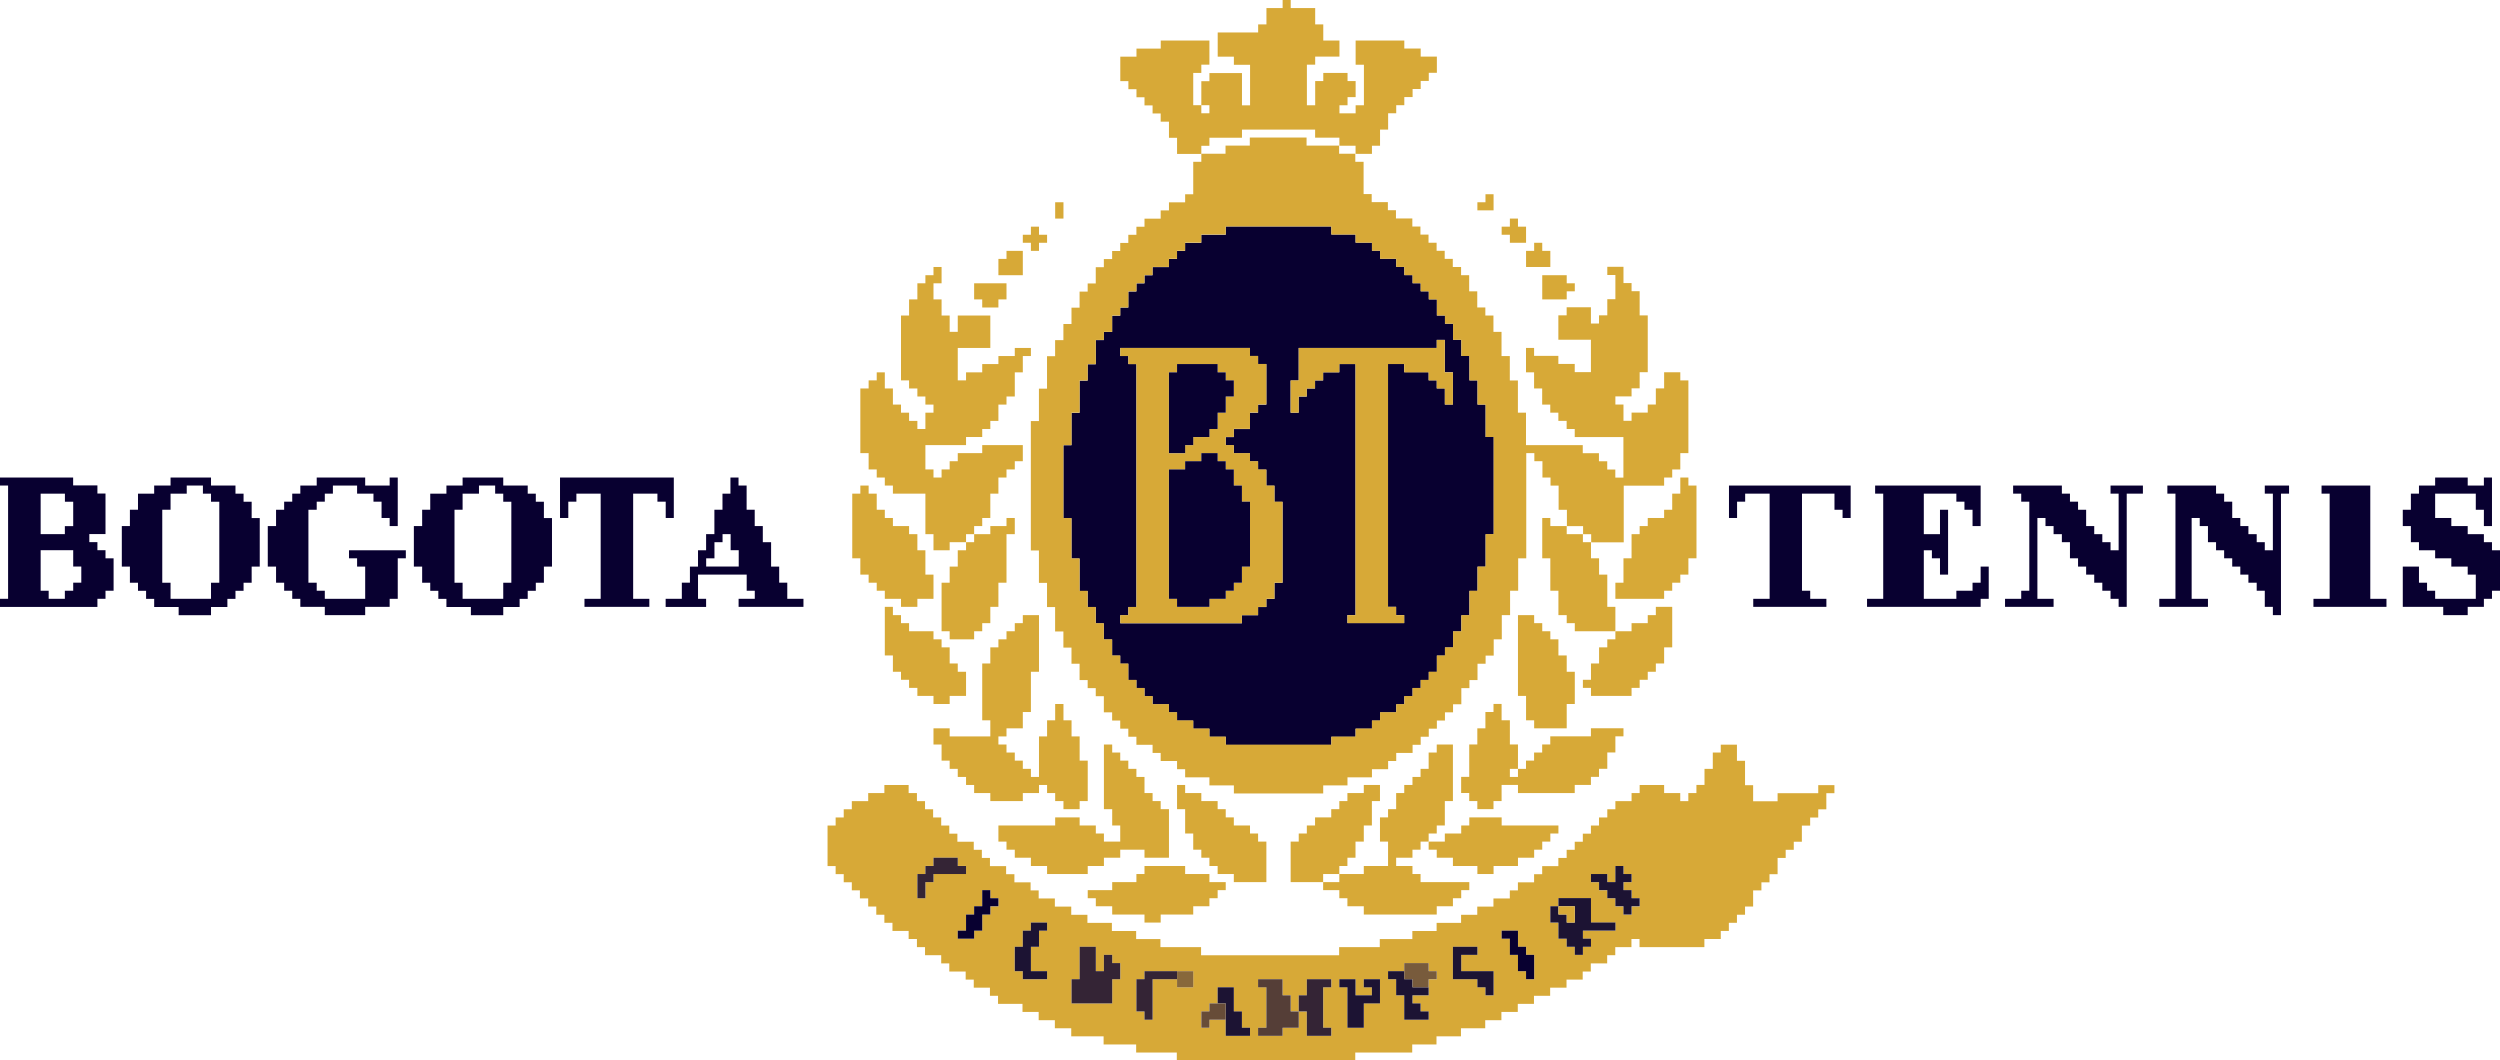 <?xml version="1.0" encoding="utf-8"?>
<!-- Generator: Adobe Illustrator 23.0.1, SVG Export Plug-In . SVG Version: 6.00 Build 0)  -->
<svg version="1.1" id="Capa_1" xmlns="http://www.w3.org/2000/svg" xmlns:xlink="http://www.w3.org/1999/xlink" x="0px" y="0px"
	 viewBox="0 0 380.08 161.18" style="enable-background:new 0 0 380.08 161.18;" xml:space="preserve">
<style type="text/css">
	.st0{fill-rule:evenodd;clip-rule:evenodd;fill:#080030;}
	.st1{fill-rule:evenodd;clip-rule:evenodd;fill:#D7A937;}
	.st2{fill-rule:evenodd;clip-rule:evenodd;fill:#342435;}
	.st3{fill-rule:evenodd;clip-rule:evenodd;fill:#1C1333;}
	.st4{fill-rule:evenodd;clip-rule:evenodd;fill:#553E37;}
	.st5{fill-rule:evenodd;clip-rule:evenodd;fill:#785B3C;}
	.st6{fill-rule:evenodd;clip-rule:evenodd;fill:#674C38;}
	.st7{fill-rule:evenodd;clip-rule:evenodd;fill:#88683B;}
</style>
<path class="st0" d="M203.62,56.61h-2.46v1.23h-1.23v1.23h-1.26v1.23h-1.23v2.45h-1.23v-4.9h1.23V52.9h20.99v-1.23h1.23v4.93h1.23
	v4.9h-1.23v-2.45h-1.23v-1.23h-1.23v-1.23h-3.72v-1.25h-2.46v36.91h1.23v1.25h1.23v1.23h-8.63v-1.23h1.23V55.35h-2.46V56.61z
	 M170.31,52.9h19.73v1.23h1.23v1.23h1.26v6.16h-1.26v1.23h-1.23v2.48h-2.46v1.23h-1.23v1.23h1.23v1.23h2.46v1.23h1.23v1.25h1.26
	v2.45h1.23v2.45h1.23v12.31h-1.23v2.45h-1.23v1.23h-1.26v1.25h-2.46v1.23h-18.5v-1.23h1.23v-1.25h1.23V55.35h-1.23v-1.23h-1.23V52.9
	z M186.35,35.69h-3.72v1.23h-2.46v1.23h-1.23v1.23h-1.23v1.23h-2.49v1.25H174v1.23h-1.23v1.23h-1.23v2.45h-1.23v1.23h-1.23v2.48
	h-1.26v1.23h-1.23v3.68h-1.23v2.48h-1.23v4.9h-1.23v4.93h-1.23v11.09h1.23v6.13h1.23v4.93h1.23v2.45h1.23v2.48h1.23v2.45h1.26v2.45
	h1.23v1.23h1.23v2.48h1.23v1.23H174v1.23h1.23v1.23h2.49v1.23h1.23v1.25h2.46v1.23h2.46v1.23h2.49v1.23h16.04v-1.23h3.69v-1.23h2.49
	v-1.23h1.23v-1.25h2.46v-1.23h1.23v-1.23h1.26v-1.23h1.23v-1.23h1.23v-1.23h1.23v-2.48h1.23v-1.23h1.23v-2.45h1.26v-2.45h1.23v-3.71
	h1.23v-3.68h1.23v-4.93h1.23V66.44h-1.23v-4.93h-1.23v-3.68h-1.23v-3.71h-1.23v-2.45h-1.26v-2.45h-1.23v-1.25h-1.23v-2.45h-1.23
	v-1.23h-1.23v-1.23h-1.23v-1.23h-1.26v-1.25h-1.23v-1.23h-2.46v-1.23h-1.23v-1.23h-2.49v-1.23h-3.69v-1.23h-16.04V35.69z"/>
<path class="st1" d="M185.12,152.55v-2.45h2.46v3.68h1.23v2.48h1.23v1.23h-3.69v-2.45h-2.49v1.23h-1.23v-2.48h1.23v-1.23H185.12z
	 M203.62,148.87h2.46v2.45h2.49v-1.23h-1.23v-1.23h2.46v3.68h-2.46v3.71h-2.49v-6.16h-1.23V148.87z M197.45,153.77v-2.45h1.23v-2.45
	h3.72v1.23h-1.23v6.16h1.23v1.23h-3.72v-3.71H197.45z M197.45,153.77v2.48h-2.46v1.23h-3.72v-1.23h1.26v-6.16h-1.26v-1.23h3.72v2.45
	h1.23v2.45H197.45z M213.49,147.65v-1.23h3.72v1.23h1.23v1.23h-1.23v2.45h-2.46v1.23h1.23v1.23h1.23v1.25h-3.72v-3.71h-1.23v-2.45
	h-1.23v-1.23H213.49z M178.95,148.87h-3.72v6.16H174v-1.25h-1.23v-4.9H174v-1.23h7.4v2.45h-2.46V148.87z M169.09,152.55h-6.18v-3.68
	h1.23v-4.93h2.46v3.71h1.23v-2.48h1.26v1.25h1.23v2.45h-1.23V152.55z M222.15,147.65h4.92v3.68h-1.23v-1.23h-1.23v-1.23h-3.72v-4.93
	h3.72v1.23h-2.46V147.65z M228.3,141.49h2.49v2.45h1.23v1.23h1.23v3.71h-1.23v-1.23h-1.23v-2.48h-1.23v-2.45h-1.26V141.49z
	 M157.96,143.94h-1.23v3.71h2.46v1.23h-3.69v-1.23h-1.23v-3.71h1.23v-2.45h1.23v-1.23h2.46v1.23h-1.23V143.94z M236.93,137.78v-1.23
	h4.95v3.71h3.72v1.23h-4.95v1.23h1.23v1.23h-1.23v1.23h-1.23v-1.23h-1.23v-1.23h-1.26v-2.45h-1.23v-2.48H236.93z M150.56,139.04
	h-1.23v2.45h-1.23v1.23h-2.49v-1.23h1.26v-2.45h1.23v-1.25h1.23v-2.45h1.23v1.23h1.23v1.23h-1.23V139.04z M241.88,132.88h2.49v1.23
	h1.23v-2.45h1.23v1.23h1.23v1.23h-1.23v1.23h1.23v1.23h1.23v1.23h-1.23v1.25h-1.23v-1.25h-1.23v-1.23h-1.23v-1.23h-1.26v-1.23h-1.23
	V132.88z M141.92,134.11h-1.23v2.45h-1.23v-3.68h1.23v-1.23h1.23v-1.25h3.69v1.25h1.26v1.23h-4.95V134.11z M261.63,114.41h-1.23
	v2.48h-1.26v2.45h-1.23v1.23h-1.23v1.23h-1.23v-1.23H253v-1.23h-3.72v1.23h-1.23v1.23h-2.46v1.23h-1.23v1.25h-1.26v1.23h-1.23v1.23
	h-1.23v1.23h-1.23v1.23h-1.23v1.23h-1.26v1.25h-2.46v1.23h-1.23v1.23h-2.46v1.23h-1.23v1.23h-2.49v1.23h-2.46v1.25h-2.46v1.23h-3.72
	v1.23h-3.69v1.23h-4.95v1.23h-6.18v1.23h-20.99v-1.23h-6.18v-1.23h-3.69v-1.23h-3.69v-1.23h-3.72v-1.23h-2.46v-1.25h-2.49v-1.23
	h-2.46v-1.23h-1.23v-1.23h-2.46v-1.23h-1.26v-1.23h-2.46v-1.25h-1.23v-1.23h-1.23v-1.23h-2.49v-1.23h-1.23v-1.23h-1.23v-1.23h-1.23
	v-1.25h-1.23v-1.23h-1.23v-1.23h-1.26v-1.23h-3.69v1.23h-2.46v1.23h-2.49v1.23h-1.23v1.25h-1.23v1.23h-1.23v6.16h1.23v1.23h1.23
	v1.23h1.23v1.23h1.23v1.23h1.26v1.23h1.23v1.25h1.23v1.23h1.23v1.23h2.46v1.23h1.26v1.23h1.23v1.23h2.46v1.25h1.23v1.23h2.49v1.23
	h1.23v1.23h2.46v1.23h1.23v1.23h3.72v1.23h2.46v1.25h2.46v1.23h2.49v1.23h4.92v1.23h4.95v1.23h6.18v1.25h27.13v-1.25h8.66v-1.23
	h3.69v-1.23h3.72v-1.23h3.69v-1.23h2.46v-1.25h2.49v-1.23h2.46v-1.23h2.46v-1.23h2.49v-1.23h2.46v-1.23h1.23v-1.23h2.49v-1.25h1.23
	v-1.23h2.46v-1.23h1.23v1.23h9.86v-1.23h2.49v-1.23h1.23v-1.23h1.23v-1.23h1.23v-1.25h1.23v-2.45h1.26v-1.23h1.23v-1.23h1.23v-2.48
	h1.23v-1.23h1.23v-1.23h1.23v-2.45h1.26v-1.23h1.23v-1.25h1.23v-2.45h1.23v-1.23h-2.46v1.23h-6.18v1.23h-3.72v-2.45h-1.23v-3.71
	h-1.23v-2.45h-2.46V114.41z"/>
<path class="st1" d="M161.68,67.67h1.23v-4.93h1.23v-4.9h1.23v-2.48h1.23v-3.68h1.23v-1.23h1.26v-2.48h1.23v-1.23h1.23v-2.45h1.23
	v-1.23H174v-1.23h1.23v-1.25h2.49v-1.23h1.23v-1.23h1.23v-1.23h2.46v-1.23h3.72v-1.23h16.04v1.23h3.69v1.23h2.49v1.23h1.23v1.23
	h2.46v1.23h1.23v1.25h1.26v1.23h1.23v1.23h1.23v1.23h1.23v2.45h1.23v1.25h1.23v2.45h1.26v2.45h1.23v3.71h1.23v3.68h1.23v4.93h1.23
	v14.76h-1.23v4.93h-1.23v3.68h-1.23v3.71h-1.23v2.45h-1.26v2.45h-1.23v1.23h-1.23v2.48h-1.23v1.23h-1.23v1.23h-1.23v1.23h-1.26v1.23
	h-1.23v1.23h-2.46v1.25h-1.23v1.23h-2.49v1.23h-3.69v1.23h-16.04v-1.23h-2.49v-1.23h-2.46v-1.23h-2.46v-1.25h-1.23v-1.23h-2.49
	v-1.23H174v-1.23h-1.23v-1.23h-1.23v-2.48h-1.23v-1.23h-1.23V97.2h-1.26v-2.45h-1.23v-2.48h-1.23v-2.45h-1.23v-4.93h-1.23v-6.13
	h-1.23V67.67z M182.64,23.37v1.23h-1.23v4.93h-1.23v1.23h-2.46v1.23h-1.26v1.25H174v1.23h-1.23v1.23h-1.23v1.23h-1.23v1.23h-1.23
	v1.23h-1.26v1.23h-1.23v2.48h-1.23v1.23h-1.23v2.45h-1.23v2.48h-1.23v2.45h-1.26v2.45h-1.23v4.93h-1.23v4.93h-1.23v19.67h1.23v4.93
	h1.23v3.68h1.23v3.71h1.26v2.45h1.23v2.45h1.23v2.48h1.23v1.23h1.23v1.23h1.23v2.45h1.26v1.25h1.23v1.23h1.23v1.23h1.23v1.23h2.46
	v1.23h1.23v1.23h2.49v1.25h1.23v1.23h3.69v1.23h3.72v1.23h13.58v-1.23h3.69v-1.23h3.72v-1.23h2.46v-1.25h1.23v-1.23h2.49v-1.23h1.23
	v-1.23h1.23v-1.23h1.23v-1.23h1.23v-1.25h1.23v-1.23h1.26v-2.45h1.23v-1.23h1.23v-2.48h1.23v-1.23h1.23V97.2h1.23v-3.68h1.26v-3.71
	h1.23v-4.93h1.23V68.89h1.23v1.23h1.23v2.48h1.23v1.23h1.23v3.68h1.26v2.48h2.46v1.23h1.23v1.23h4.95v-8.61H253V72.6h1.23v-1.23
	h1.23v-2.48h1.23V57.83h-1.23v-1.23H253v2.45h-1.26v2.45h-1.23v1.23h-2.46v1.25h-1.23v-2.48h-1.23v-1.23h2.46v-1.23h1.23v-2.45h1.23
	v-8.64h-1.23v-3.68h-1.23v-1.23h-1.23v-2.48h-2.46v1.25h1.23v3.68h-1.23v2.45h-1.26v1.25h-1.23v-2.48h-3.69v1.23h-1.26v3.71h4.95
	v4.93h-2.46v-1.25h-2.49v-1.23h-3.69V52.9h-1.23v3.71h1.23v2.45h1.23v2.45h1.23v1.23h1.23v1.25h1.26v1.23h1.23v1.23h7.4v6.16h-1.23
	v-1.23h-1.23v-1.25h-1.26v-1.23h-2.46v-1.23h-8.63v-4.93h-1.23v-4.9h-1.23v-3.71h-1.26v-3.68h-1.23v-2.48h-1.23v-1.23h-1.23v-2.45
	h-1.23v-2.45h-1.23v-1.25h-1.26v-1.23h-1.23v-1.23h-1.23v-1.23h-1.23v-1.23h-1.23v-1.23h-1.23v-1.23h-2.49v-1.25h-1.23v-1.23h-2.46
	v-1.23h-1.23V24.6h-1.26v-1.23h-2.46v-1.23h-4.95v-1.23h-8.63v1.23h-3.69v1.23H182.64z"/>
<path class="st1" d="M182.64,15.99h1.23v1.23h-1.23V15.99z M182.64,15.99h-1.23v-4.9h1.23V9.83h1.23V6.16h-7.4v1.23h-3.69v1.23
	h-2.46v3.71h1.23v1.23h1.23v1.23H174v1.23h1.23v1.23h1.23v1.25h1.26v2.45h1.23v2.45h3.69v-1.23h1.23v-1.23h4.95V19.7h11.12v1.23
	h3.69v1.23h2.46v1.23h2.49v-1.23h1.23V19.7h1.23v-2.48h1.23v-1.23h1.23v-1.23h1.26v-1.23h1.23v-1.23h1.23v-1.23h1.23V8.61h-2.46
	V7.38h-2.49V6.16h-7.4v3.68h1.26v6.16h-1.26v1.23h-2.46v-1.23h1.23v-1.23h1.23v-2.45h-1.23v-1.23h-3.69v1.23h-1.23v3.68h-1.26V9.83
	h1.26V8.61h3.69V6.16h-2.46V3.71h-1.23V1.23h-3.72V0h-1.23v1.23h-2.46v2.48h-1.26v1.23h-6.15v3.68h2.46v1.23h2.46v6.16h-1.23v-4.9
	h-4.95v1.23h-1.23V15.99z"/>
<polygon class="st1" points="146.87,82.43 146.87,81.21 148.1,81.21 148.1,79.98 149.33,79.98 149.33,78.75 150.56,78.75 
	150.56,75.05 151.79,75.05 151.79,72.6 153.02,72.6 153.02,71.37 154.28,71.37 154.28,70.12 155.5,70.12 155.5,67.67 149.33,67.67 
	149.33,68.89 145.61,68.89 145.61,70.12 144.38,70.12 144.38,71.37 143.15,71.37 143.15,72.6 141.92,72.6 141.92,71.37 
	140.69,71.37 140.69,67.67 146.87,67.67 146.87,66.44 149.33,66.44 149.33,65.22 150.56,65.22 150.56,63.99 151.79,63.99 
	151.79,61.51 153.02,61.51 153.02,60.28 154.28,60.28 154.28,56.61 155.5,56.61 155.5,54.13 156.73,54.13 156.73,52.9 154.28,52.9 
	154.28,54.13 151.79,54.13 151.79,55.35 149.33,55.35 149.33,56.61 146.87,56.61 146.87,57.83 145.61,57.83 145.61,52.9 
	150.56,52.9 150.56,47.97 145.61,47.97 145.61,50.45 144.38,50.45 144.38,47.97 143.15,47.97 143.15,45.52 141.92,45.52 
	141.92,43.07 143.15,43.07 143.15,40.59 141.92,40.59 141.92,41.84 140.69,41.84 140.69,43.07 139.47,43.07 139.47,45.52 
	138.21,45.52 138.21,47.97 136.98,47.97 136.98,57.83 138.21,57.83 138.21,59.06 139.47,59.06 139.47,60.28 140.69,60.28 
	140.69,61.51 141.92,61.51 141.92,62.74 140.69,62.74 140.69,65.22 139.47,65.22 139.47,63.99 138.21,63.99 138.21,62.74 
	136.98,62.74 136.98,61.51 135.75,61.51 135.75,59.06 134.52,59.06 134.52,56.61 133.29,56.61 133.29,57.83 132.06,57.83 
	132.06,59.06 130.8,59.06 130.8,68.89 132.06,68.89 132.06,71.37 133.29,71.37 133.29,72.6 134.52,72.6 134.52,73.82 135.75,73.82 
	135.75,75.05 140.69,75.05 140.69,81.21 141.92,81.21 141.92,83.66 144.38,83.66 144.38,82.43 "/>
<path class="st1" d="M188.81,88.59h-1.23v1.23h-1.23v1.23h-2.49v1.23h-4.92v-1.23h-1.23V71.37h2.46v-1.25h2.46v-1.23h2.49v1.23h1.23
	v1.25h1.23v2.45h1.23v2.45h1.23v9.86h-1.23V88.59z M186.35,62.74h-1.23v2.48h-1.26v1.23h-2.46v1.23h-1.23v1.23h-2.46V56.61h1.23
	v-1.25h6.18v1.25h1.23v1.23h1.23v2.45h-1.23V62.74z M170.31,54.13h1.23v1.23h1.23v36.91h-1.23v1.25h-1.23v1.23h18.5v-1.23h2.46
	v-1.25h1.26v-1.23h1.23v-2.45h1.23V76.27h-1.23v-2.45h-1.23v-2.45h-1.26v-1.25h-1.23v-1.23h-2.46v-1.23h-1.23v-1.23h1.23v-1.23h2.46
	v-2.48h1.23v-1.23h1.26v-6.16h-1.26v-1.23h-1.23V52.9h-19.73V54.13z"/>
<polygon class="st1" points="218.43,52.9 197.45,52.9 197.45,57.83 196.22,57.83 196.22,62.74 197.45,62.74 197.45,60.28 
	198.68,60.28 198.68,59.06 199.93,59.06 199.93,57.83 201.16,57.83 201.16,56.61 203.62,56.61 203.62,55.35 206.08,55.35 
	206.08,93.52 204.85,93.52 204.85,94.74 213.49,94.74 213.49,93.52 212.26,93.52 212.26,92.26 211.03,92.26 211.03,55.35 
	213.49,55.35 213.49,56.61 217.2,56.61 217.2,57.83 218.43,57.83 218.43,59.06 219.66,59.06 219.66,61.51 220.89,61.51 
	220.89,56.61 219.66,56.61 219.66,51.68 218.43,51.68 "/>
<polygon class="st1" points="155.5,94.74 154.28,94.74 154.28,95.97 153.02,95.97 153.02,97.2 151.79,97.2 151.79,98.42 
	150.56,98.42 150.56,100.87 149.33,100.87 149.33,109.51 150.56,109.51 150.56,111.96 144.38,111.96 144.38,110.73 141.92,110.73 
	141.92,113.19 143.15,113.19 143.15,115.64 144.38,115.64 144.38,116.89 145.61,116.89 145.61,118.12 146.87,118.12 146.87,119.34 
	148.1,119.34 148.1,120.57 150.56,120.57 150.56,121.79 155.5,121.79 155.5,120.57 157.96,120.57 157.96,119.34 159.19,119.34 
	159.19,120.57 160.42,120.57 160.42,121.79 161.68,121.79 161.68,123.02 164.14,123.02 164.14,121.79 165.37,121.79 165.37,115.64 
	164.14,115.64 164.14,111.96 162.91,111.96 162.91,109.51 161.68,109.51 161.68,107.03 160.42,107.03 160.42,109.51 159.19,109.51 
	159.19,111.96 157.96,111.96 157.96,118.12 156.73,118.12 156.73,116.89 155.5,116.89 155.5,115.64 154.28,115.64 154.28,114.41 
	153.02,114.41 153.02,113.19 151.79,113.19 151.79,111.96 153.02,111.96 153.02,110.73 155.5,110.73 155.5,108.25 156.73,108.25 
	156.73,102.13 157.96,102.13 157.96,93.52 155.5,93.52 "/>
<polygon class="st0" points="182.64,70.12 180.18,70.12 180.18,71.37 177.72,71.37 177.72,91.04 178.95,91.04 178.95,92.26 
	183.87,92.26 183.87,91.04 186.35,91.04 186.35,89.81 187.58,89.81 187.58,88.59 188.81,88.59 188.81,86.14 190.04,86.14 
	190.04,76.27 188.81,76.27 188.81,73.82 187.58,73.82 187.58,71.37 186.35,71.37 186.35,70.12 185.12,70.12 185.12,68.89 
	182.64,68.89 "/>
<path class="st0" d="M11.12,89.81H9.86v1.23H7.4v-1.23H6.18v-6.16h4.95v2.48h1.23v2.45h-1.23V89.81z M9.86,81.21H6.18v-6.16h3.69
	v1.23h1.26v3.71H9.86V81.21z M0,73.82h1.23v17.22H0v1.23h14.81v-1.23h1.23v-1.23h1.23v-4.93h-1.23v-1.23h-1.23v-1.23h-1.23v-1.23
	h2.46v-6.16h-1.23v-1.23h-3.69V72.6H0V73.82z"/>
<polygon class="st1" points="203.62,132.88 203.62,134.11 201.16,134.11 201.16,135.33 203.62,135.33 203.62,136.56 204.85,136.56 
	204.85,137.78 207.34,137.78 207.34,139.04 218.43,139.04 218.43,137.78 220.89,137.78 220.89,136.56 222.15,136.56 222.15,135.33 
	223.38,135.33 223.38,134.11 215.97,134.11 215.97,132.88 214.74,132.88 214.74,131.66 212.26,131.66 212.26,130.4 214.74,130.4 
	214.74,129.18 215.97,129.18 215.97,127.95 217.2,127.95 217.2,126.72 218.43,126.72 218.43,125.5 219.66,125.5 219.66,121.79 
	220.89,121.79 220.89,113.19 218.43,113.19 218.43,114.41 217.2,114.41 217.2,116.89 215.97,116.89 215.97,118.12 214.74,118.12 
	214.74,119.34 213.49,119.34 213.49,120.57 212.26,120.57 212.26,123.02 211.03,123.02 211.03,124.27 209.8,124.27 209.8,127.95 
	211.03,127.95 211.03,131.66 207.34,131.66 207.34,132.88 "/>
<path class="st0" d="M69.1,77.5h1.23v-2.45h2.49v-1.23h2.46v1.23h1.23v1.23h1.23v12.31h-1.23v2.45h-6.18v-2.45H69.1V77.5z
	 M70.33,73.82h-2.46v1.23h-2.46v2.45h-1.23v2.48h-1.26v6.16h1.26v2.45h1.23v1.23h1.23v1.23h1.23v1.23h3.72v1.25h4.92v-1.25H79v-1.23
	h1.23v-1.23h1.23v-1.23h1.23v-2.45h1.23v-7.38h-1.23v-2.48h-1.23v-1.23h-1.23v-1.23h-3.72V72.6h-6.18V73.82z"/>
<path class="st0" d="M24.67,77.5h1.26v-2.45h2.46v-1.23h2.46v1.23h1.23v1.23h1.26v12.31h-1.26v2.45h-6.15v-2.45h-1.26V77.5z
	 M25.93,73.82h-2.49v1.23h-2.46v2.45h-1.23v2.48h-1.23v6.16h1.23v2.45h1.23v1.23h1.23v1.23h1.23v1.23h3.72v1.25h4.92v-1.25h2.49
	v-1.23h1.23v-1.23h1.23v-1.23h1.23v-2.45h1.23v-7.38h-1.23v-2.48h-1.23v-1.23H35.8v-1.23h-3.72V72.6h-6.15V73.82z"/>
<polygon class="st1" points="167.83,123.02 169.09,123.02 169.09,125.5 170.31,125.5 170.31,127.95 167.83,127.95 167.83,126.72 
	166.6,126.72 166.6,125.5 164.14,125.5 164.14,124.27 160.42,124.27 160.42,125.5 151.79,125.5 151.79,127.95 153.02,127.95 
	153.02,129.18 154.28,129.18 154.28,130.4 156.73,130.4 156.73,131.66 159.19,131.66 159.19,132.88 165.37,132.88 165.37,131.66 
	167.83,131.66 167.83,130.4 170.31,130.4 170.31,129.18 174,129.18 174,130.4 177.72,130.4 177.72,123.02 176.46,123.02 
	176.46,121.79 175.23,121.79 175.23,120.57 174,120.57 174,118.12 172.77,118.12 172.77,116.89 171.54,116.89 171.54,115.64 
	170.31,115.64 170.31,114.41 169.09,114.41 169.09,113.19 167.83,113.19 "/>
<polygon class="st0" points="48.15,73.82 45.66,73.82 45.66,75.05 44.43,75.05 44.43,76.27 43.2,76.27 43.2,77.5 41.97,77.5 
	41.97,79.98 40.71,79.98 40.71,86.14 41.97,86.14 41.97,88.59 43.2,88.59 43.2,89.81 44.43,89.81 44.43,91.04 45.66,91.04 
	45.66,92.26 49.38,92.26 49.38,93.52 55.52,93.52 55.52,92.26 59.24,92.26 59.24,91.04 60.47,91.04 60.47,84.88 61.7,84.88 
	61.7,83.66 53.06,83.66 53.06,84.88 54.29,84.88 54.29,86.14 55.52,86.14 55.52,91.04 49.38,91.04 49.38,89.81 48.15,89.81 
	48.15,88.59 46.89,88.59 46.89,77.5 48.15,77.5 48.15,76.27 49.38,76.27 49.38,75.05 50.61,75.05 50.61,73.82 54.29,73.82 
	54.29,75.05 56.78,75.05 56.78,76.27 58.01,76.27 58.01,78.75 59.24,78.75 59.24,79.98 60.47,79.98 60.47,72.6 59.24,72.6 
	59.24,73.82 55.52,73.82 55.52,72.6 48.15,72.6 "/>
<path class="st1" d="M230.78,116.89v1.23h-1.23v-1.23H230.78z M230.78,116.89v-3.71h-1.23v-3.68h-1.26v-2.48h-1.23v1.23h-1.23v2.48
	h-1.23v2.45h-1.23v4.93h-1.23v2.45h1.23v1.23h1.23v1.23h2.46v-1.23h1.23v-2.45h2.49v1.23h8.63v-1.23h2.46v-1.23h1.23v-1.23h1.26
	v-2.48h1.23v-2.45h1.23v-1.23h-4.95v1.23h-6.18v1.23h-1.23v1.23h-1.23v1.23h-1.23v1.25H230.78z"/>
<polygon class="st0" points="285.08,75.05 286.31,75.05 286.31,91.04 283.85,91.04 283.85,92.26 301.12,92.26 301.12,91.04 
	302.35,91.04 302.35,86.14 301.12,86.14 301.12,88.59 299.89,88.59 299.89,89.81 297.43,89.81 297.43,91.04 292.48,91.04 
	292.48,83.66 293.71,83.66 293.71,84.88 294.94,84.88 294.94,87.36 296.17,87.36 296.17,77.5 294.94,77.5 294.94,81.21 
	292.48,81.21 292.48,75.05 297.43,75.05 297.43,76.27 298.66,76.27 298.66,77.5 299.89,77.5 299.89,79.98 301.12,79.98 
	301.12,73.82 285.08,73.82 "/>
<polygon class="st0" points="329.51,75.05 330.74,75.05 330.74,91.04 328.28,91.04 328.28,92.26 335.68,92.26 335.68,91.04 
	333.2,91.04 333.2,78.75 334.43,78.75 334.43,79.98 335.68,79.98 335.68,82.43 336.91,82.43 336.91,83.66 338.14,83.66 
	338.14,84.88 339.37,84.88 339.37,86.14 340.6,86.14 340.6,87.36 341.83,87.36 341.83,88.59 343.09,88.59 343.09,89.81 
	344.32,89.81 344.32,92.26 345.55,92.26 345.55,93.52 346.78,93.52 346.78,75.05 348.01,75.05 348.01,73.82 344.32,73.82 
	344.32,75.05 345.55,75.05 345.55,83.66 344.32,83.66 344.32,82.43 343.09,82.43 343.09,81.21 341.83,81.21 341.83,79.98 
	340.6,79.98 340.6,78.75 339.37,78.75 339.37,76.27 338.14,76.27 338.14,75.05 336.91,75.05 336.91,73.82 329.51,73.82 "/>
<polygon class="st0" points="370.22,73.82 367.76,73.82 367.76,75.05 366.53,75.05 366.53,77.5 365.3,77.5 365.3,79.98 
	366.53,79.98 366.53,82.43 367.76,82.43 367.76,83.66 370.22,83.66 370.22,84.88 372.68,84.88 372.68,86.14 375.17,86.14 
	375.17,87.36 376.4,87.36 376.4,91.04 370.22,91.04 370.22,89.81 368.99,89.81 368.99,88.59 367.76,88.59 367.76,86.14 365.3,86.14 
	365.3,92.26 371.45,92.26 371.45,93.52 375.17,93.52 375.17,92.26 377.63,92.26 377.63,91.04 378.86,91.04 378.86,89.81 
	380.08,89.81 380.08,83.66 378.86,83.66 378.86,82.43 377.63,82.43 377.63,81.21 375.17,81.21 375.17,79.98 372.68,79.98 
	372.68,78.75 370.22,78.75 370.22,75.05 376.4,75.05 376.4,77.5 377.63,77.5 377.63,79.98 378.86,79.98 378.86,72.6 377.63,72.6 
	377.63,73.82 375.17,73.82 375.17,72.6 370.22,72.6 "/>
<polygon class="st0" points="306.06,75.05 307.29,75.05 307.29,76.27 308.52,76.27 308.52,89.81 307.29,89.81 307.29,91.04 
	304.83,91.04 304.83,92.26 312.21,92.26 312.21,91.04 309.75,91.04 309.75,78.75 310.98,78.75 310.98,79.98 312.21,79.98 
	312.21,81.21 313.47,81.21 313.47,82.43 314.7,82.43 314.7,84.88 315.93,84.88 315.93,86.14 317.16,86.14 317.16,87.36 
	318.39,87.36 318.39,88.59 319.62,88.59 319.62,89.81 320.87,89.81 320.87,91.04 322.1,91.04 322.1,92.26 323.33,92.26 
	323.33,75.05 325.79,75.05 325.79,73.82 320.87,73.82 320.87,75.05 322.1,75.05 322.1,83.66 320.87,83.66 320.87,82.43 
	319.62,82.43 319.62,81.21 318.39,81.21 318.39,79.98 317.16,79.98 317.16,77.5 315.93,77.5 315.93,76.27 314.7,76.27 314.7,75.05 
	313.47,75.05 313.47,73.82 306.06,73.82 "/>
<polygon class="st0" points="85.14,78.75 86.4,78.75 86.4,76.27 87.63,76.27 87.63,75.05 91.32,75.05 91.32,91.04 88.86,91.04 
	88.86,92.26 98.72,92.26 98.72,91.04 96.26,91.04 96.26,75.05 99.95,75.05 99.95,76.27 101.21,76.27 101.21,78.75 102.44,78.75 
	102.44,72.6 85.14,72.6 "/>
<path class="st0" d="M107.36,84.88h1.26v-2.45h1.23v-1.23h1.23v2.45h1.23v2.48h-4.95V84.88z M111.07,75.05h-1.23v2.45h-1.23v3.71
	h-1.26v2.45h-1.23v2.48h-1.23v2.45h-1.23v2.45h-2.46v1.23h6.15v-1.23h-1.23v-3.68h7.4v2.45h1.23v1.23h-2.46v1.23h9.86v-1.23h-2.46
	v-2.45h-1.23v-2.45h-1.23v-3.71h-1.26v-2.45h-1.23V77.5h-1.23v-3.68h-1.23V72.6h-1.23V75.05z"/>
<polygon class="st1" points="130.8,75.05 129.57,75.05 129.57,84.88 130.8,84.88 130.8,87.36 132.06,87.36 132.06,88.59 
	133.29,88.59 133.29,89.81 134.52,89.81 134.52,91.04 136.98,91.04 136.98,92.26 139.47,92.26 139.47,91.04 141.92,91.04 
	141.92,87.36 140.69,87.36 140.69,83.66 139.47,83.66 139.47,81.21 138.21,81.21 138.21,79.98 135.75,79.98 135.75,78.75 
	134.52,78.75 134.52,77.5 133.29,77.5 133.29,75.05 132.06,75.05 132.06,73.82 130.8,73.82 "/>
<polygon class="st1" points="255.46,75.05 254.23,75.05 254.23,77.5 253,77.5 253,78.75 250.51,78.75 250.51,79.98 249.28,79.98 
	249.28,81.21 248.05,81.21 248.05,84.88 246.82,84.88 246.82,88.59 245.59,88.59 245.59,91.04 253,91.04 253,89.81 254.23,89.81 
	254.23,88.59 255.46,88.59 255.46,87.36 256.69,87.36 256.69,84.88 257.92,84.88 257.92,73.82 256.69,73.82 256.69,72.6 
	255.46,72.6 "/>
<polygon class="st0" points="262.86,78.75 264.09,78.75 264.09,76.27 265.32,76.27 265.32,75.05 269.04,75.05 269.04,91.04 
	266.55,91.04 266.55,92.26 277.67,92.26 277.67,91.04 275.21,91.04 275.21,89.81 273.96,89.81 273.96,75.05 278.9,75.05 278.9,77.5 
	280.13,77.5 280.13,78.75 281.36,78.75 281.36,73.82 262.86,73.82 "/>
<polygon class="st0" points="352.95,75.05 354.18,75.05 354.18,91.04 351.72,91.04 351.72,92.26 362.82,92.26 362.82,91.04 
	360.36,91.04 360.36,73.82 352.95,73.82 "/>
<polygon class="st1" points="148.1,81.21 148.1,82.43 146.87,82.43 146.87,83.66 145.61,83.66 145.61,86.14 144.38,86.14 
	144.38,88.59 143.15,88.59 143.15,95.97 144.38,95.97 144.38,97.2 148.1,97.2 148.1,95.97 149.33,95.97 149.33,94.74 150.56,94.74 
	150.56,92.26 151.79,92.26 151.79,88.59 153.02,88.59 153.02,81.21 154.28,81.21 154.28,78.75 153.02,78.75 153.02,79.98 
	150.56,79.98 150.56,81.21 "/>
<polygon class="st1" points="245.59,95.97 245.59,92.26 244.36,92.26 244.36,87.36 243.11,87.36 243.11,84.88 241.88,84.88 
	241.88,82.43 240.65,82.43 240.65,81.21 238.19,81.21 238.19,79.98 235.7,79.98 235.7,78.75 234.47,78.75 234.47,84.88 235.7,84.88 
	235.7,89.81 236.93,89.81 236.93,93.52 238.19,93.52 238.19,94.74 239.42,94.74 239.42,95.97 "/>
<polygon class="st1" points="230.78,105.8 232.01,105.8 232.01,109.51 233.24,109.51 233.24,110.73 238.19,110.73 238.19,107.03 
	239.42,107.03 239.42,102.13 238.19,102.13 238.19,99.65 236.93,99.65 236.93,97.2 235.7,97.2 235.7,95.97 234.47,95.97 
	234.47,94.74 233.24,94.74 233.24,93.52 230.78,93.52 "/>
<polygon class="st1" points="178.95,123.02 180.18,123.02 180.18,126.72 181.41,126.72 181.41,129.18 182.64,129.18 182.64,130.4 
	183.87,130.4 183.87,131.66 185.12,131.66 185.12,132.88 187.58,132.88 187.58,134.11 192.53,134.11 192.53,127.95 191.27,127.95 
	191.27,126.72 190.04,126.72 190.04,125.5 187.58,125.5 187.58,124.27 186.35,124.27 186.35,123.02 185.12,123.02 185.12,121.79 
	182.64,121.79 182.64,120.57 180.18,120.57 180.18,119.34 178.95,119.34 "/>
<polygon class="st1" points="174,132.88 172.77,132.88 172.77,134.11 169.09,134.11 169.09,135.33 165.37,135.33 165.37,136.56 
	166.6,136.56 166.6,137.78 169.09,137.78 169.09,139.04 174,139.04 174,140.26 176.46,140.26 176.46,139.04 181.41,139.04 
	181.41,137.78 183.87,137.78 183.87,136.56 185.12,136.56 185.12,135.33 186.35,135.33 186.35,134.11 183.87,134.11 183.87,132.88 
	180.18,132.88 180.18,131.66 174,131.66 "/>
<polygon class="st1" points="201.16,134.11 201.16,132.88 203.62,132.88 203.62,131.66 204.85,131.66 204.85,130.4 206.08,130.4 
	206.08,127.95 207.34,127.95 207.34,125.5 208.57,125.5 208.57,121.79 209.8,121.79 209.8,119.34 207.34,119.34 207.34,120.57 
	204.85,120.57 204.85,121.79 203.62,121.79 203.62,123.02 202.39,123.02 202.39,124.27 199.93,124.27 199.93,125.5 198.68,125.5 
	198.68,126.72 197.45,126.72 197.45,127.95 196.22,127.95 196.22,134.11 "/>
<polygon class="st1" points="245.59,95.97 245.59,97.2 244.36,97.2 244.36,98.42 243.11,98.42 243.11,100.87 241.88,100.87 
	241.88,103.35 240.65,103.35 240.65,104.58 241.88,104.58 241.88,105.8 248.05,105.8 248.05,104.58 249.28,104.58 249.28,103.35 
	250.51,103.35 250.51,102.13 251.74,102.13 251.74,100.87 253,100.87 253,98.42 254.23,98.42 254.23,92.26 251.74,92.26 
	251.74,93.52 250.51,93.52 250.51,94.74 248.05,94.74 248.05,95.97 "/>
<polygon class="st1" points="134.52,99.65 135.75,99.65 135.75,102.13 136.98,102.13 136.98,103.35 138.21,103.35 138.21,104.58 
	139.47,104.58 139.47,105.8 141.92,105.8 141.92,107.03 144.38,107.03 144.38,105.8 146.87,105.8 146.87,102.13 145.61,102.13 
	145.61,100.87 144.38,100.87 144.38,98.42 143.15,98.42 143.15,97.2 141.92,97.2 141.92,95.97 138.21,95.97 138.21,94.74 
	136.98,94.74 136.98,93.52 135.75,93.52 135.75,92.26 134.52,92.26 "/>
<polygon class="st1" points="217.2,127.95 217.2,129.18 218.43,129.18 218.43,130.4 220.89,130.4 220.89,131.66 224.61,131.66 
	224.61,132.88 227.07,132.88 227.07,131.66 230.78,131.66 230.78,130.4 233.24,130.4 233.24,129.18 234.47,129.18 234.47,127.95 
	235.7,127.95 235.7,126.72 236.93,126.72 236.93,125.5 228.3,125.5 228.3,124.27 223.38,124.27 223.38,125.5 222.15,125.5 
	222.15,126.72 219.66,126.72 219.66,127.95 "/>
<polygon class="st0" points="178.95,56.61 177.72,56.61 177.72,68.89 180.18,68.89 180.18,67.67 181.41,67.67 181.41,66.44 
	183.87,66.44 183.87,65.22 185.12,65.22 185.12,62.74 186.35,62.74 186.35,60.28 187.58,60.28 187.58,57.83 186.35,57.83 
	186.35,56.61 185.12,56.61 185.12,55.35 178.95,55.35 "/>
<polygon class="st2" points="164.14,148.87 162.91,148.87 162.91,152.55 169.09,152.55 169.09,148.87 170.31,148.87 170.31,146.42 
	169.09,146.42 169.09,145.17 167.83,145.17 167.83,147.65 166.6,147.65 166.6,143.94 164.14,143.94 "/>
<path class="st3" d="M236.93,137.78h2.49v2.48h-1.23v-1.23h-1.26V137.78z M236.93,137.78h-1.23v2.48h1.23v2.45h1.26v1.23h1.23v1.23
	h1.23v-1.23h1.23v-1.23h-1.23v-1.23h4.95v-1.23h-3.72v-3.71h-4.95V137.78z"/>
<polygon class="st4" points="197.45,153.77 196.22,153.77 196.22,151.32 194.99,151.32 194.99,148.87 191.27,148.87 191.27,150.1 
	192.53,150.1 192.53,156.25 191.27,156.25 191.27,157.48 194.99,157.48 194.99,156.25 197.45,156.25 "/>
<polygon class="st2" points="197.45,153.77 198.68,153.77 198.68,157.48 202.39,157.48 202.39,156.25 201.16,156.25 201.16,150.1 
	202.39,150.1 202.39,148.87 198.68,148.87 198.68,151.32 197.45,151.32 "/>
<polygon class="st3" points="203.62,150.1 204.85,150.1 204.85,156.25 207.34,156.25 207.34,152.55 209.8,152.55 209.8,148.87 
	207.34,148.87 207.34,150.1 208.57,150.1 208.57,151.32 206.08,151.32 206.08,148.87 203.62,148.87 "/>
<polygon class="st3" points="245.59,134.11 244.36,134.11 244.36,132.88 241.88,132.88 241.88,134.11 243.11,134.11 243.11,135.33 
	244.36,135.33 244.36,136.56 245.59,136.56 245.59,137.78 246.82,137.78 246.82,139.04 248.05,139.04 248.05,137.78 249.28,137.78 
	249.28,136.56 248.05,136.56 248.05,135.33 246.82,135.33 246.82,134.11 248.05,134.11 248.05,132.88 246.82,132.88 246.82,131.66 
	245.59,131.66 "/>
<polygon class="st3" points="156.73,141.49 155.5,141.49 155.5,143.94 154.28,143.94 154.28,147.65 155.5,147.65 155.5,148.87 
	159.19,148.87 159.19,147.65 156.73,147.65 156.73,143.94 157.96,143.94 157.96,141.49 159.19,141.49 159.19,140.26 156.73,140.26 
	"/>
<polygon class="st3" points="217.2,150.1 214.74,150.1 214.74,148.87 213.49,148.87 213.49,147.65 211.03,147.65 211.03,148.87 
	212.26,148.87 212.26,151.32 213.49,151.32 213.49,155.03 217.2,155.03 217.2,153.77 215.97,153.77 215.97,152.55 214.74,152.55 
	214.74,151.32 217.2,151.32 "/>
<polygon class="st2" points="178.95,148.87 178.95,147.65 174,147.65 174,148.87 172.77,148.87 172.77,153.77 174,153.77 
	174,155.03 175.23,155.03 175.23,148.87 "/>
<polygon class="st3" points="220.89,148.87 224.61,148.87 224.61,150.1 225.84,150.1 225.84,151.32 227.07,151.32 227.07,147.65 
	222.15,147.65 222.15,145.17 224.61,145.17 224.61,143.94 220.89,143.94 "/>
<polygon class="st3" points="185.12,152.55 186.35,152.55 186.35,157.48 190.04,157.48 190.04,156.25 188.81,156.25 188.81,153.77 
	187.58,153.77 187.58,150.1 185.12,150.1 "/>
<polygon class="st2" points="141.92,131.66 140.69,131.66 140.69,132.88 139.47,132.88 139.47,136.56 140.69,136.56 140.69,134.11 
	141.92,134.11 141.92,132.88 146.87,132.88 146.87,131.66 145.61,131.66 145.61,130.4 141.92,130.4 "/>
<polygon class="st0" points="149.33,137.78 148.1,137.78 148.1,139.04 146.87,139.04 146.87,141.49 145.61,141.49 145.61,142.71 
	148.1,142.71 148.1,141.49 149.33,141.49 149.33,139.04 150.56,139.04 150.56,137.78 151.79,137.78 151.79,136.56 150.56,136.56 
	150.56,135.33 149.33,135.33 "/>
<polygon class="st0" points="228.3,142.71 229.55,142.71 229.55,145.17 230.78,145.17 230.78,147.65 232.01,147.65 232.01,148.87 
	233.24,148.87 233.24,145.17 232.01,145.17 232.01,143.94 230.78,143.94 230.78,141.49 228.3,141.49 "/>
<polygon class="st1" points="148.1,45.52 149.33,45.52 149.33,46.75 151.79,46.75 151.79,45.52 153.02,45.52 153.02,43.07 
	148.1,43.07 "/>
<polygon class="st1" points="234.47,45.52 238.19,45.52 238.19,44.29 239.42,44.29 239.42,43.07 238.19,43.07 238.19,41.84 
	234.47,41.84 "/>
<polygon class="st5" points="217.2,150.1 217.2,148.87 218.43,148.87 218.43,147.65 217.2,147.65 217.2,146.42 213.49,146.42 
	213.49,148.87 214.74,148.87 214.74,150.1 "/>
<polygon class="st1" points="153.02,39.36 151.79,39.36 151.79,41.84 155.5,41.84 155.5,38.14 153.02,38.14 "/>
<polygon class="st1" points="233.24,38.14 232.01,38.14 232.01,40.59 235.7,40.59 235.7,38.14 234.47,38.14 234.47,36.91 
	233.24,36.91 "/>
<polygon class="st6" points="186.35,155.03 186.35,152.55 183.87,152.55 183.87,153.77 182.64,153.77 182.64,156.25 183.87,156.25 
	183.87,155.03 "/>
<polygon class="st1" points="229.55,34.46 228.3,34.46 228.3,35.69 229.55,35.69 229.55,36.91 232.01,36.91 232.01,34.46 
	230.78,34.46 230.78,33.23 229.55,33.23 "/>
<polygon class="st1" points="156.73,35.69 155.5,35.69 155.5,36.91 156.73,36.91 156.73,38.14 157.96,38.14 157.96,36.91 
	159.19,36.91 159.19,35.69 157.96,35.69 157.96,34.46 156.73,34.46 "/>
<rect x="178.95" y="147.65" class="st7" width="2.46" height="2.45"/>
<polygon class="st1" points="236.93,137.78 236.93,139.04 238.19,139.04 238.19,140.26 239.42,140.26 239.42,137.78 "/>
<polygon class="st1" points="225.84,30.75 224.61,30.75 224.61,31.98 227.07,31.98 227.07,29.53 225.84,29.53 "/>
<rect x="160.42" y="30.75" class="st1" width="1.26" height="2.48"/>
</svg>
